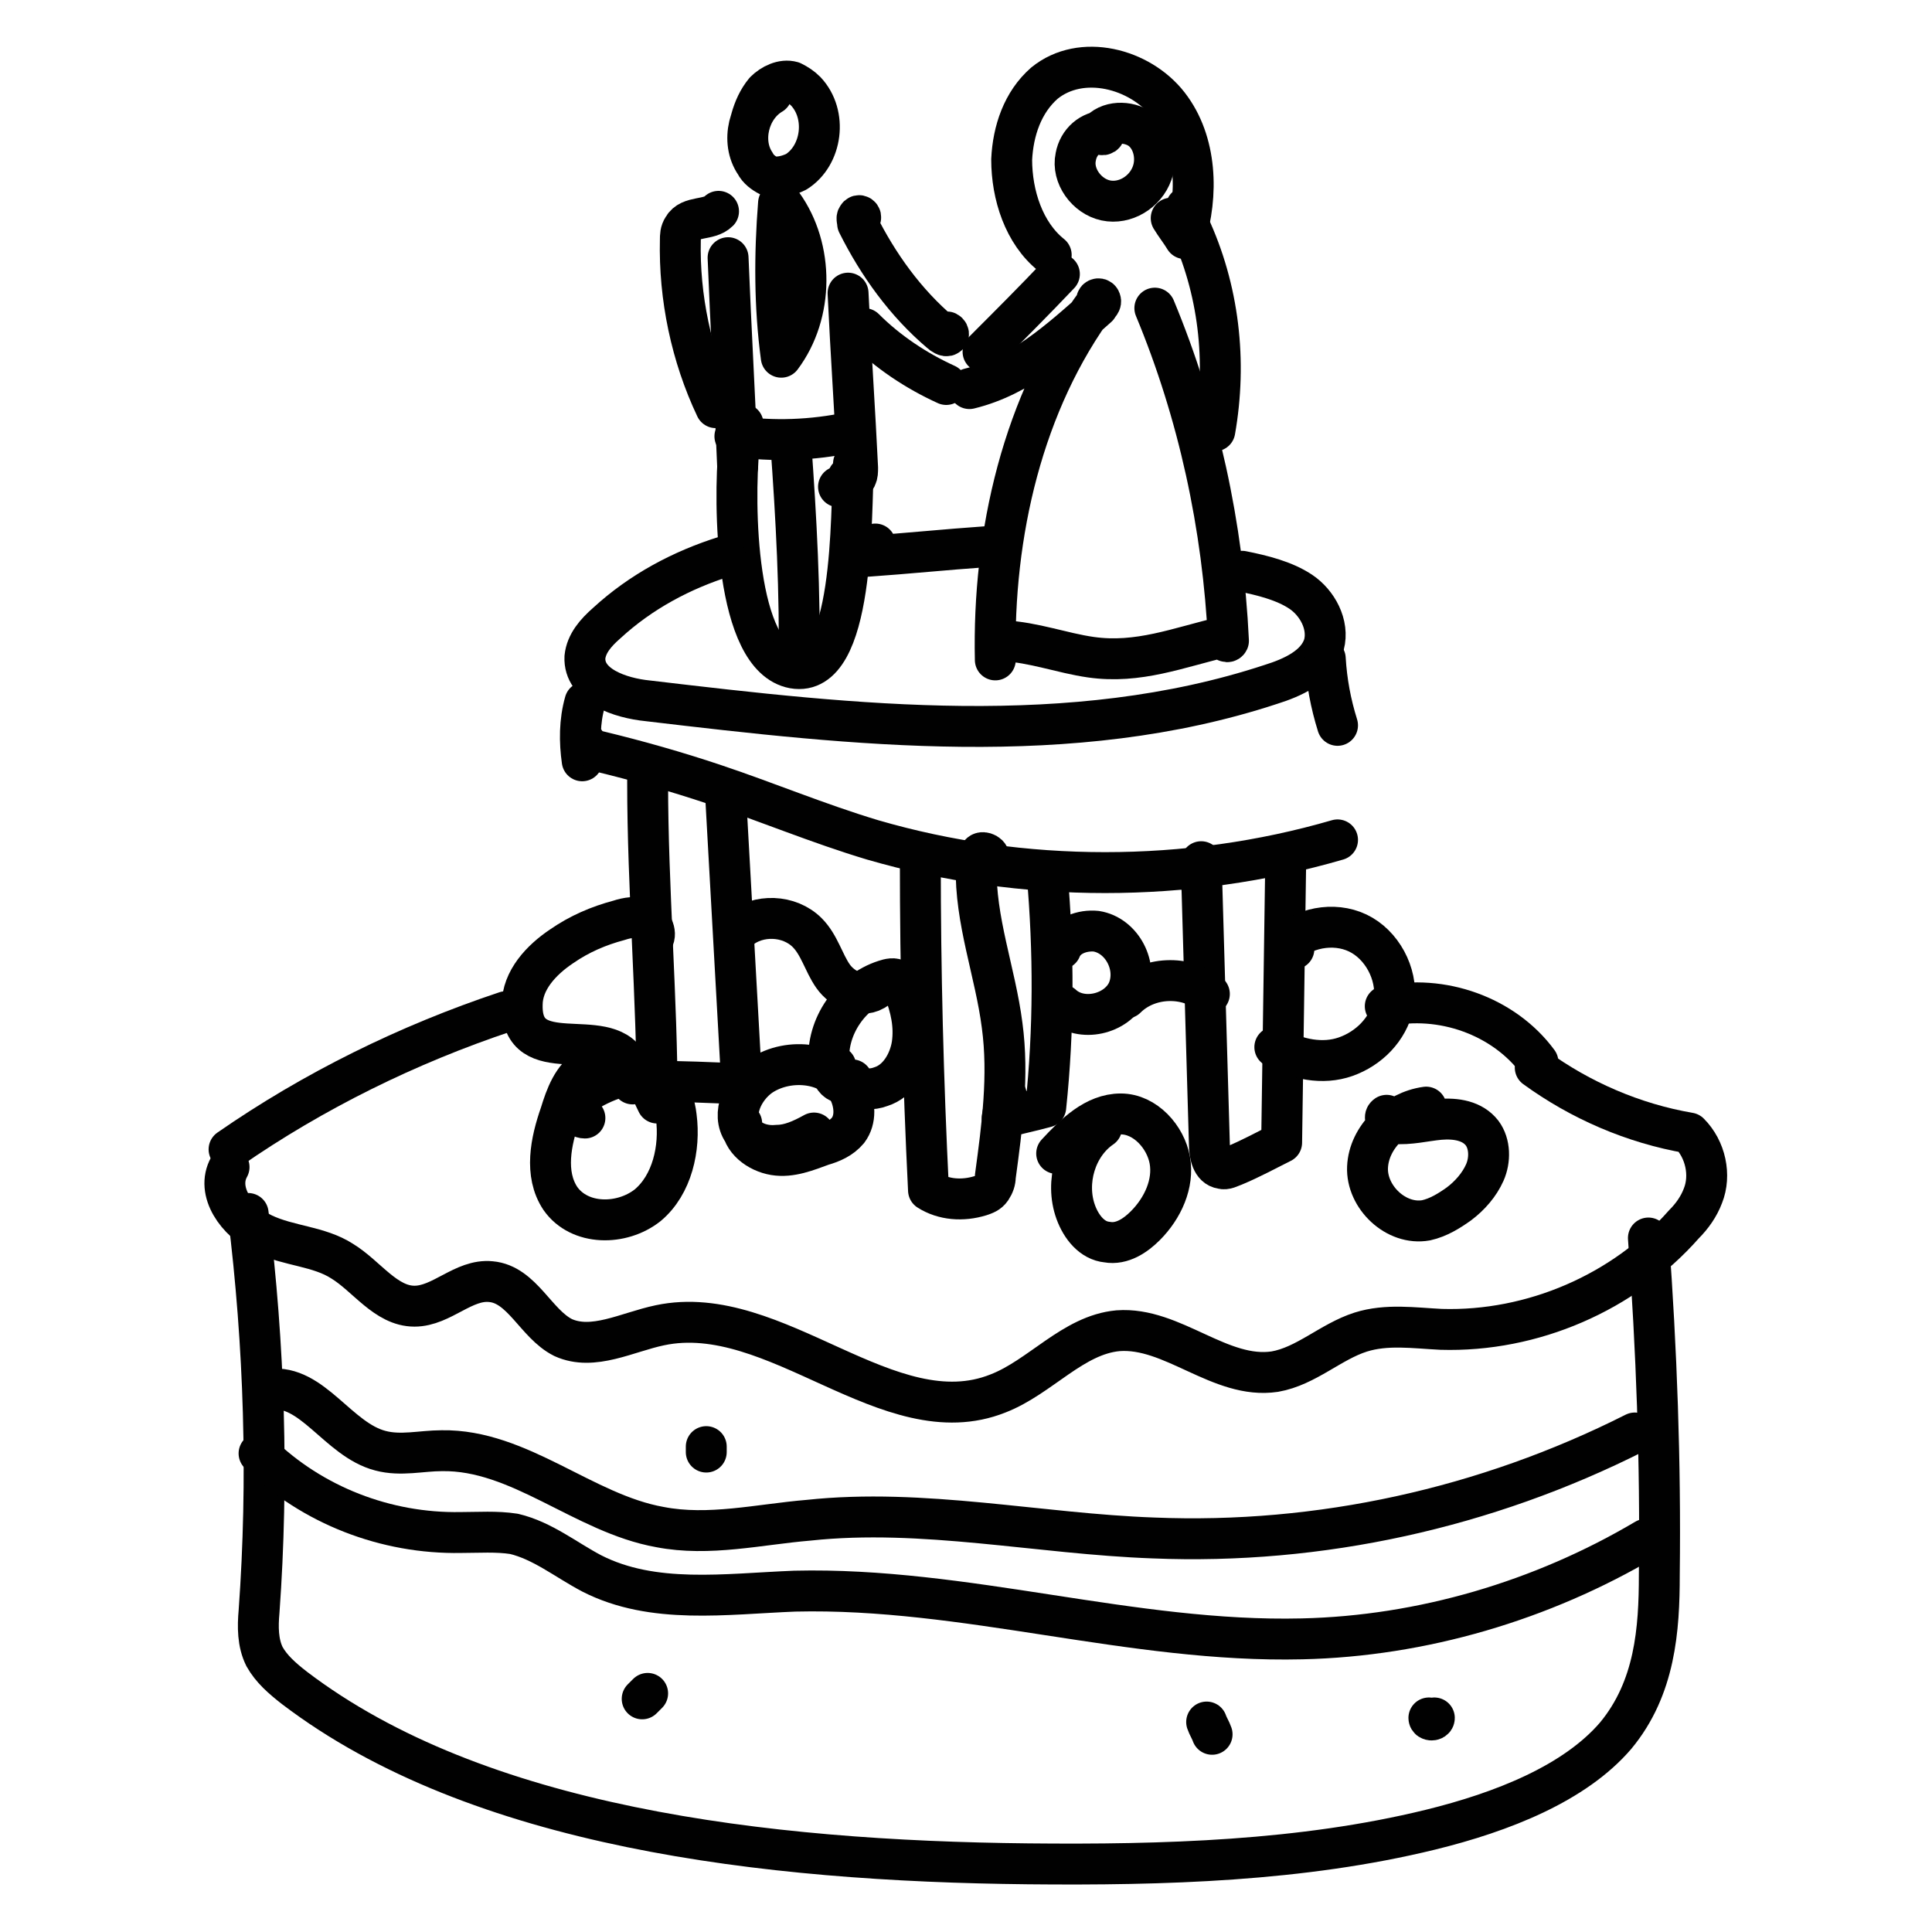 <?xml version="1.0" encoding="utf-8"?>
<!-- Generator: Adobe Illustrator 18.1.1, SVG Export Plug-In . SVG Version: 6.00 Build 0)  -->
<!DOCTYPE svg PUBLIC "-//W3C//DTD SVG 1.1//EN" "http://www.w3.org/Graphics/SVG/1.1/DTD/svg11.dtd">
<svg version="1.1" id="Layer_1" xmlns="http://www.w3.org/2000/svg" xmlns:xlink="http://www.w3.org/1999/xlink" x="0px" y="0px"
	 viewBox="0 0 141.7 141.7" style="enable-background:new 0 0 141.7 141.7;" xml:space="preserve">
<g>
	<path style="fill:none;stroke:#010101;stroke-width:3;stroke-linecap:round;stroke-linejoin:round;stroke-miterlimit:10;" d="M18.2,89c1.2,9.7,1.5,19.5,0.8,29.2c-0.1,1.1-0.1,2.3,0.4,3.3c0.5,0.9,1.3,1.6,2.2,2.3
		C35,134,56,136.5,75.4,136.7c10,0.1,20.1-0.2,29.5-2.5c5.3-1.3,10.6-3.4,13.6-6.9c2.9-3.5,3.2-7.8,3.2-11.8
		c0.1-8.3-0.2-16.5-0.8-24.7"/>
	<path style="fill:none;stroke:#010101;stroke-width:3;stroke-linecap:round;stroke-linejoin:round;stroke-miterlimit:10;" d="M16.8,85.6c-1,1.8,0.6,4,2.5,4.9s4.1,0.9,5.8,2c1.8,1.1,3.2,3.3,5.3,3.3c2,0,3.6-2,5.6-1.8
		c2.3,0.2,3.3,3.1,5.3,4.1c2.2,1,4.7-0.4,7.1-0.9c8.5-1.8,16.8,8.2,24.8,5c3.1-1.2,5.5-4.3,8.8-4.6c4-0.3,7.5,3.6,11.5,3
		c2.3-0.4,4.1-2.2,6.3-2.9c1.9-0.6,3.9-0.3,5.9-0.2c6.7,0.2,13.4-2.7,17.8-7.7c0.6-0.6,1.1-1.3,1.4-2.1c0.6-1.5,0.2-3.4-1-4.6
		c-4.1-0.7-8-2.4-11.3-4.8"/>
	<path style="fill:none;stroke:#010101;stroke-width:3;stroke-linecap:round;stroke-linejoin:round;stroke-miterlimit:10;" d="M19.8,101.9c3.1-0.4,5,3.7,8.1,4.5c1.5,0.4,3,0,4.5,0c5.7-0.1,10.4,4.6,16,5.6c3.6,0.7,7.3-0.2,10.9-0.5
		c8.4-0.9,16.9,1,25.3,1.3c12.2,0.5,24.4-2.2,35.3-7.7"/>
	<path style="fill:none;stroke:#010101;stroke-width:3;stroke-linecap:round;stroke-linejoin:round;stroke-miterlimit:10;" d="M19,106.6c3.9,3.8,9.3,5.9,14.8,5.8c1.3,0,2.6-0.1,3.9,0.1c2.1,0.5,3.8,1.9,5.7,2.9
		c4.5,2.3,9.8,1.5,14.9,1.3c12.5-0.3,24.7,3.8,37.2,3.5c8.8-0.2,17.6-2.8,25.2-7.3"/>
	<path style="fill:none;stroke:#010101;stroke-width:3;stroke-linecap:round;stroke-linejoin:round;stroke-miterlimit:10;" d="M88.9,127.2c-0.1-0.3-0.3-0.6-0.4-0.9"/>
	<path style="fill:none;stroke:#010101;stroke-width:3;stroke-linecap:round;stroke-linejoin:round;stroke-miterlimit:10;" d="M105.2,126c0,0.2-0.4,0.2-0.4,0"/>
	<path style="fill:none;stroke:#010101;stroke-width:3;stroke-linecap:round;stroke-linejoin:round;stroke-miterlimit:10;" d="M47.5,124.2c-0.1,0.1-0.3,0.3-0.4,0.4"/>
	<path style="fill:none;stroke:#010101;stroke-width:3;stroke-linecap:round;stroke-linejoin:round;stroke-miterlimit:10;" d="M51.8,106.1c0,0.1,0,0.3,0,0.4"/>
	<path style="fill:none;stroke:#010101;stroke-width:3;stroke-linecap:round;stroke-linejoin:round;stroke-miterlimit:10;" d="M61.5,35.7c0.6,0,1.2-0.9,1.1-1.7c-0.2,3.7,0.1,15.8-4.4,15c-4.3-0.8-4.4-12.1-4-16.2"/>
	<path style="fill:none;stroke:#010101;stroke-width:3;stroke-linecap:round;stroke-linejoin:round;stroke-miterlimit:10;" d="M58,32.5c0.4,5.5,0.7,11,0.6,16.5c-0.4,0-0.8-0.4-0.8-0.9"/>
	<path style="fill:none;stroke:#010101;stroke-width:3;stroke-linecap:round;stroke-linejoin:round;stroke-miterlimit:10;" d="M53.4,18.9c0.2,5.1,0.5,10.2,0.7,15.3"/>
	<path style="fill:none;stroke:#010101;stroke-width:3;stroke-linecap:round;stroke-linejoin:round;stroke-miterlimit:10;" d="M62.2,21.5c0.2,4.3,0.5,8.6,0.7,12.8c0,0.3,0,0.5-0.1,0.7c-0.2,0.2-0.5,0.2-0.6,0"/>
	<path style="fill:none;stroke:#010101;stroke-width:3;stroke-linecap:round;stroke-linejoin:round;stroke-miterlimit:10;" d="M62.4,31.7c-2.8,0.6-5.7,0.7-8.5,0.3c0.2-0.3,0.4-0.6,0.6-0.9"/>
	<path style="fill:none;stroke:#010101;stroke-width:3;stroke-linecap:round;stroke-linejoin:round;stroke-miterlimit:10;" d="M52.7,15.5c-0.7,0.7-2.1,0.3-2.6,1.2c-0.2,0.3-0.2,0.6-0.2,0.9c-0.1,4.2,0.8,8.5,2.6,12.3
		c0-0.2-0.1-0.5-0.1-0.7"/>
	<path style="fill:none;stroke:#010101;stroke-width:3;stroke-linecap:round;stroke-linejoin:round;stroke-miterlimit:10;" d="M63.1,16c0.1-0.1-0.1-0.3-0.2-0.1c-0.1,0.1,0,0.3,0,0.5c1.5,3,3.5,5.8,6.1,8c0.1,0.1,0.4,0.3,0.5,0.2
		c0.2-0.1-0.1-0.4-0.2-0.2"/>
	<path style="fill:none;stroke:#010101;stroke-width:3;stroke-linecap:round;stroke-linejoin:round;stroke-miterlimit:10;" d="M63.4,24.1c1.7,1.7,3.8,3.1,6,4.1"/>
	<path style="fill:none;stroke:#010101;stroke-width:3;stroke-linecap:round;stroke-linejoin:round;stroke-miterlimit:10;" d="M72.1,25.8c1.9-1.9,3.8-3.8,5.6-5.7"/>
	<path style="fill:none;stroke:#010101;stroke-width:3;stroke-linecap:round;stroke-linejoin:round;stroke-miterlimit:10;" d="M73,48.4c-0.2-9.2,2-18.9,7.5-26.3c-0.2-0.1,0.1-0.3,0.2-0.1c0.1,0.2-0.1,0.3-0.2,0.5
		c-2.8,2.5-5.7,5.1-9.4,6"/>
	<path style="fill:none;stroke:#010101;stroke-width:3;stroke-linecap:round;stroke-linejoin:round;stroke-miterlimit:10;" d="M73.6,47c2.2,0.1,4.3,0.9,6.4,1.2c3.5,0.5,6.4-0.7,9.8-1.5c-0.1,0.2,0.2,0.5,0.3,0.3
		c-0.4-8.4-2.2-16.7-5.4-24.4"/>
	<path style="fill:none;stroke:#010101;stroke-width:3;stroke-linecap:round;stroke-linejoin:round;stroke-miterlimit:10;" d="M81.1,9.6c-1.1,0-2,0.8-2.2,1.9c-0.3,1.4,0.8,2.9,2.2,3.2c1.4,0.3,2.9-0.6,3.4-2c0.4-1.1,0.1-2.4-0.7-3.1
		s-2.3-0.8-3.1,0C80.5,9.8,80.9,10,81,9.8"/>
	<path style="fill:none;stroke:#010101;stroke-width:3;stroke-linecap:round;stroke-linejoin:round;stroke-miterlimit:10;" d="M77.1,18.7c-2-1.6-2.9-4.4-2.9-7c0.1-2.1,0.8-4.2,2.4-5.6c2.7-2.2,7-1.1,9.1,1.6c2.1,2.7,2.2,6.6,1.2,9.8
		c-0.3-0.5-0.7-1-1-1.5"/>
	<path style="fill:none;stroke:#010101;stroke-width:3;stroke-linecap:round;stroke-linejoin:round;stroke-miterlimit:10;" d="M89.1,31.6c0.9-5.1,0.3-10.4-1.9-15.1C87,16,87,15.8,87,15.2"/>
	<path style="fill:none;stroke:#010101;stroke-width:3;stroke-linecap:round;stroke-linejoin:round;stroke-miterlimit:10;" d="M56.6,6.9c-1.7,1-2.3,3.5-1.2,5.1c0.2,0.4,0.6,0.7,1,0.9c0.6,0.2,1.4,0,2-0.3c1.9-1.2,2.3-4.2,0.7-5.9
		c-0.3-0.3-0.6-0.5-1-0.7c-0.7-0.2-1.5,0.2-2,0.7c-0.5,0.6-0.8,1.3-1,2"/>
	<path style="fill:none;stroke:#010101;stroke-width:3;stroke-linecap:round;stroke-linejoin:round;stroke-miterlimit:10;" d="M57.1,14.9c-0.3,3.8-0.3,7.6,0.2,11.3c2.4-3.2,2.4-8,0.1-11.2"/>
	<path style="fill:none;stroke:#010101;stroke-width:3;stroke-linecap:round;stroke-linejoin:round;stroke-miterlimit:10;" d="M53.2,40.8c-3.2,1-6.2,2.6-8.7,4.9c-0.8,0.7-1.5,1.5-1.6,2.5c-0.1,2.1,2.6,3,4.6,3.2
		c15.2,1.8,31.1,3.6,45.7-1.2c1.6-0.5,3.4-1.3,3.9-2.9c0.4-1.5-0.5-3.1-1.7-3.9s-2.8-1.2-4.3-1.5"/>
	<path style="fill:none;stroke:#010101;stroke-width:3;stroke-linecap:round;stroke-linejoin:round;stroke-miterlimit:10;" d="M64.2,39.9c-0.4,0.2-0.6,0.5-0.6,0.9c2.9-0.2,5.8-0.5,8.7-0.7"/>
	<path style="fill:none;stroke:#010101;stroke-width:3;stroke-linecap:round;stroke-linejoin:round;stroke-miterlimit:10;" d="M42.9,51.5c-0.4,1.4-0.4,2.9-0.2,4.3c0.1-0.5,0.2-0.9,0.2-1.4"/>
	<path style="fill:none;stroke:#010101;stroke-width:3;stroke-linecap:round;stroke-linejoin:round;stroke-miterlimit:10;" d="M97.2,48.3c0.1,1.7,0.4,3.3,0.9,4.9"/>
	<path style="fill:none;stroke:#010101;stroke-width:3;stroke-linecap:round;stroke-linejoin:round;stroke-miterlimit:10;" d="M16.8,84.3C23,80,29.9,76.6,37.1,74.2"/>
	<path style="fill:none;stroke:#010101;stroke-width:3;stroke-linecap:round;stroke-linejoin:round;stroke-miterlimit:10;" d="M112.8,77.9c-2.5-3.4-7.1-5-11.2-4.1"/>
	<path style="fill:none;stroke:#010101;stroke-width:3;stroke-linecap:round;stroke-linejoin:round;stroke-miterlimit:10;" d="M43.9,55.1c2.9,0.7,5.7,1.5,8.4,2.4c3.9,1.3,7.7,2.9,11.7,4.1c11,3.2,23.1,3.2,34.1,0"/>
	<path style="fill:none;stroke:#010101;stroke-width:3;stroke-linecap:round;stroke-linejoin:round;stroke-miterlimit:10;" d="M53.2,58c0.4,7.2,0.8,14.3,1.2,21.5c-2.2-0.1-4.5-0.2-6.7-0.2c-0.4,0-0.9,0-1.3,0.2c0-0.3,1.1,0.1,1.1-0.2
		c0.2,0.5,0.4,1,0.7,1.6c0-7.7-0.7-15.8-0.7-23.5c0-0.1,0-0.2,0-0.3"/>
	<path style="fill:none;stroke:#010101;stroke-width:3;stroke-linecap:round;stroke-linejoin:round;stroke-miterlimit:10;" d="M67.5,63.1c0,8.1,0.2,16.1,0.6,24.2c1.1,0.7,2.5,0.8,3.8,0.4c0.3-0.1,0.6-0.2,0.8-0.5
		c0.2-0.3,0.3-0.6,0.3-0.9c0.5-3.7,1-7.4,0.5-11.1c-0.5-3.9-2-7.7-1.9-11.7c0-0.3,0.1-0.7,0.3-0.9s0.8,0.1,0.6,0.4"/>
	<path style="fill:none;stroke:#010101;stroke-width:3;stroke-linecap:round;stroke-linejoin:round;stroke-miterlimit:10;" d="M94.3,63.1C94.2,70,94.1,76.9,94,83.8c-1.2,0.6-2.3,1.2-3.5,1.7c-0.3,0.1-0.6,0.3-0.9,0.2
		c-0.7-0.1-0.9-1-0.9-1.8c-0.2-6.9-0.4-13.8-0.6-20.7c-0.1,0.4-0.2,0.7-0.3,1.1"/>
	<path style="fill:none;stroke:#010101;stroke-width:3;stroke-linecap:round;stroke-linejoin:round;stroke-miterlimit:10;" d="M76.8,64.1c0.5,5.7,0.5,11.4-0.1,17.1c-1.1,0.3-2.1,0.5-3.2,0.8c0.1-0.6,0.2-1.1,0.3-1.7"/>
	<path style="fill:none;stroke:#010101;stroke-width:3;stroke-linecap:round;stroke-linejoin:round;stroke-miterlimit:10;" d="M59.7,83.1C58.8,83.6,57.9,84,57,84c-0.9,0.1-2-0.2-2.5-1c-0.9-1.3,0-3.2,1.3-4.1c2.1-1.4,5.4-1,6.5,1.2
		c0.4,0.9,0.5,2-0.1,2.8c-0.5,0.6-1.2,0.9-1.9,1.1c-1.1,0.4-2.3,0.9-3.5,0.7s-2.4-1.1-2.4-2.3"/>
	<path style="fill:none;stroke:#010101;stroke-width:3;stroke-linecap:round;stroke-linejoin:round;stroke-miterlimit:10;" d="M46,78c-1.6-2.9-7.8,0.5-7.7-4.3c0-1.8,1.4-3.3,2.9-4.3c1.3-0.9,2.7-1.5,4.2-1.9c0.6-0.2,1.3-0.3,1.8-0.1
		c0.6,0.2,1,1,0.7,1.5"/>
	<path style="fill:none;stroke:#010101;stroke-width:3;stroke-linecap:round;stroke-linejoin:round;stroke-miterlimit:10;" d="M62.5,79.2c-0.3,0.4-0.9,0.3-1.2,0s-0.4-0.8-0.5-1.3c-0.2-2.6,1.6-5.2,4.1-6c0.3-0.1,0.7-0.2,0.9,0
		c0.3,0.1,0.4,0.4,0.5,0.7c0.5,1.3,0.8,2.6,0.6,4c-0.2,1.3-1,2.7-2.3,3.1c-1.3,0.5-2.9-0.2-3.3-1.5"/>
	<path style="fill:none;stroke:#010101;stroke-width:3;stroke-linecap:round;stroke-linejoin:round;stroke-miterlimit:10;" d="M46.5,79.3c-0.3-1.3-2.2-1.7-3.3-1c-1.2,0.7-1.7,2.1-2.1,3.4c-0.7,2-1.2,4.4,0,6.2c1.4,2,4.5,2,6.4,0.5
		c1.8-1.5,2.4-4.2,2.1-6.5c-0.1-0.9-0.4-1.8-1-2.4c-1.4-1.3-3.7-0.5-5.3,0.4c-0.4,0.3-0.9,0.5-1,1c-0.2,0.5,0.1,1.1,0.6,1.1"/>
	<path style="fill:none;stroke:#010101;stroke-width:3;stroke-linecap:round;stroke-linejoin:round;stroke-miterlimit:10;" d="M94.9,69.6c-0.2-0.1-0.3-0.2-0.5-0.4c1.5-1.3,3.8-1.6,5.5-0.6c1.7,1,2.7,3.2,2.3,5.1
		c-0.4,1.8-1.8,3.2-3.5,3.8c-1.7,0.6-3.6,0.2-5.2-0.7"/>
	<path style="fill:none;stroke:#010101;stroke-width:3;stroke-linecap:round;stroke-linejoin:round;stroke-miterlimit:10;" d="M104.6,81.2c-2.2,0.3-4.2,2.2-4.3,4.4s2.1,4.3,4.3,3.9c0.9-0.2,1.7-0.7,2.4-1.2c0.8-0.6,1.5-1.4,1.9-2.3
		s0.4-2.1-0.2-2.9c-0.7-0.9-1.9-1.1-3.1-1c-1.1,0.1-2.2,0.4-3.4,0.3c-0.3,0-0.8-0.4-0.5-0.6"/>
	<path style="fill:none;stroke:#010101;stroke-width:3;stroke-linecap:round;stroke-linejoin:round;stroke-miterlimit:10;" d="M80.8,82.7c-1.9,1.3-2.7,4-1.9,6.2c0.4,1.1,1.2,2.1,2.3,2.2c1.1,0.2,2.1-0.5,2.8-1.2
		c1.3-1.3,2.1-3.1,1.8-4.8s-1.8-3.4-3.6-3.4c-1.9,0-3.4,1.5-4.7,2.9"/>
	<path style="fill:none;stroke:#010101;stroke-width:3;stroke-linecap:round;stroke-linejoin:round;stroke-miterlimit:10;" d="M54.2,68.2c1.4-1.2,3.7-1.1,5,0.2c0.9,0.9,1.2,2.2,1.9,3.2c0.7,1,2.2,1.7,3.2,0.9"/>
	<path style="fill:none;stroke:#010101;stroke-width:3;stroke-linecap:round;stroke-linejoin:round;stroke-miterlimit:10;" d="M77.8,69.6c0.4-1,1.6-1.4,2.6-1.3c1.9,0.3,3.1,2.6,2.3,4.4c-0.8,1.7-3.4,2.3-4.8,1"/>
	<path style="fill:none;stroke:#010101;stroke-width:3;stroke-linecap:round;stroke-linejoin:round;stroke-miterlimit:10;" d="M88.7,72.9c-1.7-1.4-4.5-1.3-6.1,0.3"/>
</g>
</svg>
